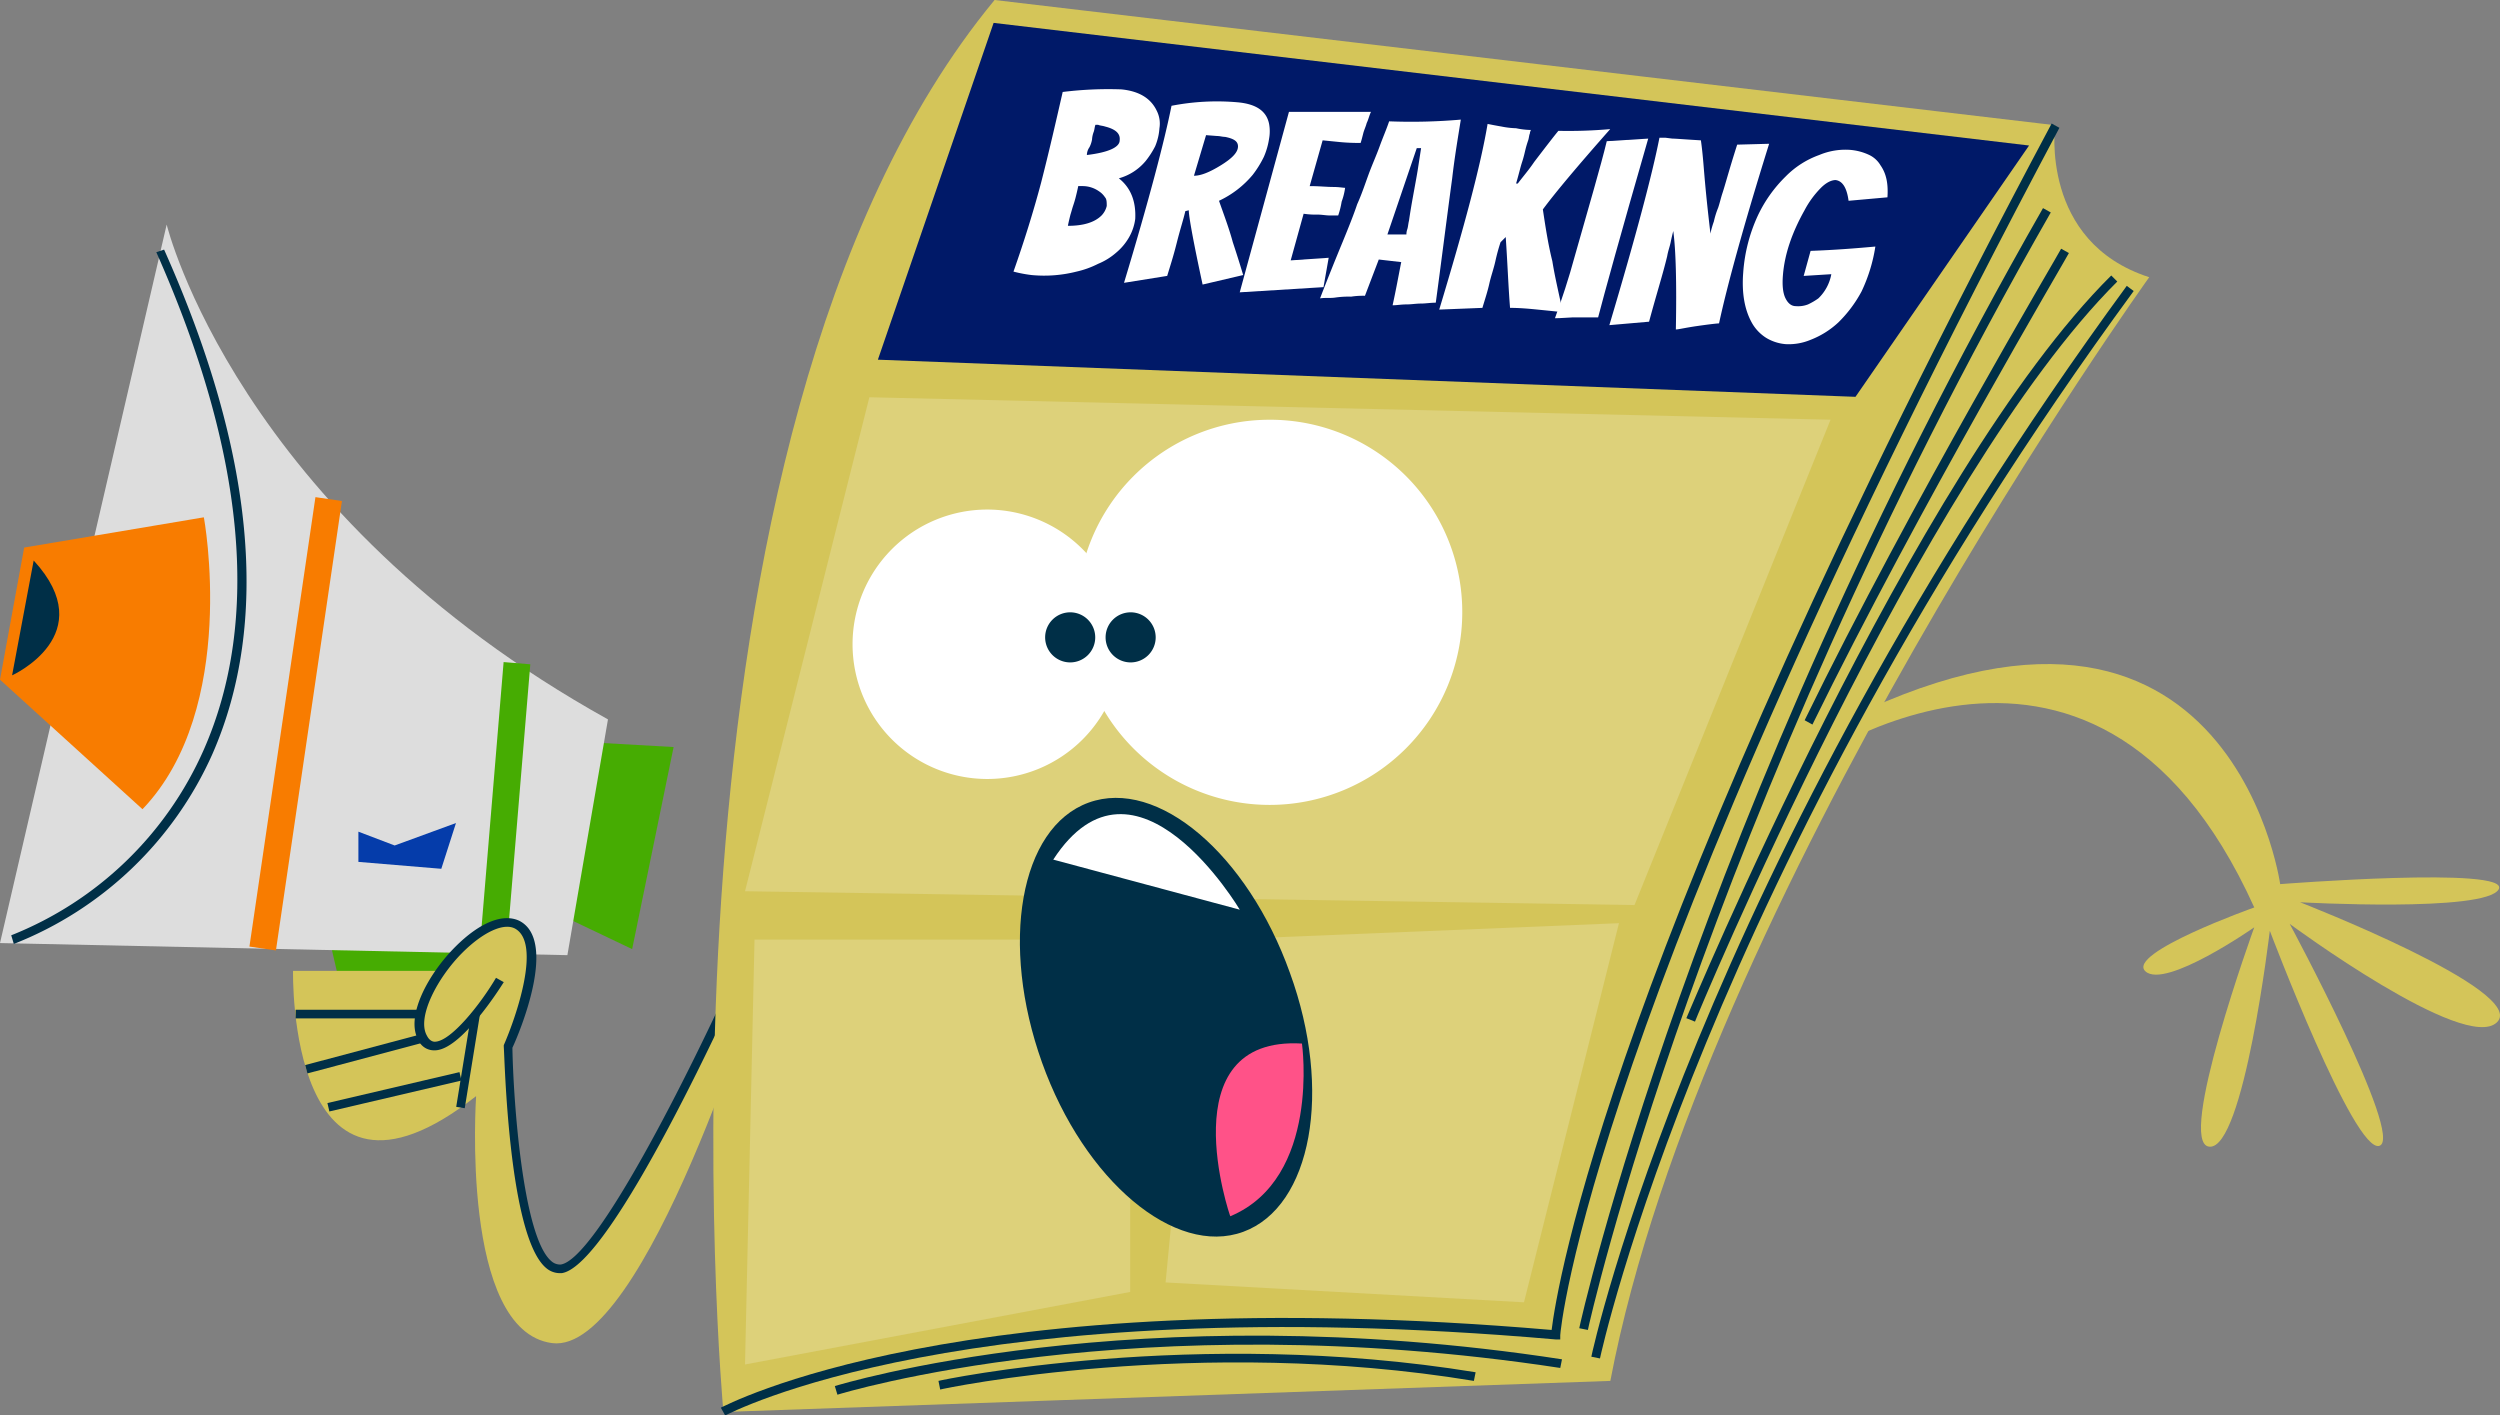<svg xmlns="http://www.w3.org/2000/svg" width="784.997" height="444.447" viewBox="0 0 784.997 444.447">
  <rect x="0" y="0" width="784.997" height="444.447" fill="#808080" stroke="none"/>
  <g id="Group_65312" transform="translate(-28.469 -308.823)">
    <g id="Group_65306" transform="translate(28.469 379.333)">
      <g id="Group_65304">
        <path id="Path_74248" d="M36.8,77l49.624,6.237L79.1,140.725,54.426,152.656Z" transform="translate(62.99 131.801)" fill="#46ac02"/>
        <path id="Path_74249" d="M70.906,59.8l33.625,1.9L91.515,125.152,62.5,111.322" transform="translate(106.981 102.36)" fill="#46ac02"/>
        <path id="Path_74250" d="M190.9,155.38,178.159,229.41,0,225.613,52.336,0S74.3,90.571,190.9,155.38Z" fill="#ddd"/>
        <path id="Path_74251" d="M2.114,220.92,1.3,218.209a110.8,110.8,0,0,0,60.471-58.3c17.9-40.675,13.016-93.282-14.914-156.194L49.3,2.9C77.77,66.625,82.651,119.774,64.483,161.263A113.928,113.928,0,0,1,2.114,220.92Z" transform="translate(2.225 4.964)" fill="#002f47"/>
        <path id="Path_74252" d="M44.743,125.556,0,84.88,7.593,43.392,64,33.9C64,33.629,75.114,93.829,44.743,125.556Z" transform="translate(0 58.026)" fill="#f87c00"/>
        <path id="Path_74253" d="M8.179,38.9,1.4,74.966S29.6,62.221,8.179,38.9Z" transform="translate(2.396 66.585)" fill="#002f47"/>
        <rect id="Rectangle_12520" width="142.635" height="8.406" transform="translate(78.322 226.712) rotate(-81.645)" fill="#f87c00"/>
        <rect id="Rectangle_12521" width="91.927" height="8.406" transform="matrix(0.083, -0.997, 0.997, 0.083, 150.504, 229.031)" fill="#46ac02"/>
        <path id="Path_74254" d="M41.5,72.012V81.5l26.032,2.169L72.142,69.3,52.889,76.35Z" transform="translate(71.035 118.621)" fill="#053caa"/>
      </g>
      <g id="Group_65305" transform="translate(92.012 217.789)">
        <path id="Path_74255" d="M50.984,15.657H0s-1.9,85.961,57.488,39.32c0,0-5.152,73.758,23.863,77.555S147.249,15.657,147.249,15.657L142.1,12.674s-42.031,94.1-57.488,96.265S67.8,39.52,67.8,39.52,82.169,7.251,70.508,1.285,34.443,25.69,40.68,36.808,65.085,18.64,65.085,18.64" transform="translate(0.003 0.904)" fill="#d4c559"/>
        <path id="Path_74256" d="M59.718,111.463a6.649,6.649,0,0,1-4.339-1.627C43.448,99.8,42.363,42.857,42.092,40.417v-.542c3.8-8.677,11.931-32,3.525-36.608-3.525-1.9-10.033,1.085-16.541,7.593C21.212,18.723,14.7,31.2,17.958,36.892c.814,1.627,1.9,1.9,2.441,1.9h0c5.152,0,14.643-12.2,19.253-20.067l2.441,1.356C40.736,22.248,28.534,41.5,20.4,41.5h-.271a5.357,5.357,0,0,1-4.881-3.254c-4.068-7.322,2.983-20.609,11.66-29.286C34.5,1.368,41.821-1.615,46.973.826c12.2,6.237,0,35.252-2.169,39.862.271,16.27,3.254,59.386,12.2,66.979a4.078,4.078,0,0,0,2.983,1.085c10.847-1.627,39.591-58.03,56.4-95.452l2.441,1.085c-4.339,9.762-42.845,94.909-58.573,97.079Z" transform="translate(24.08 0.007)" fill="#002f47"/>
        <rect id="Rectangle_12522" width="29.829" height="2.712" transform="translate(51.238 59.248) rotate(-80.793)" fill="#002f47"/>
        <rect id="Rectangle_12523" width="42.574" height="2.712" transform="matrix(0.974, -0.228, 0.228, 0.974, 10.795, 58.057)" fill="#002f47"/>
        <rect id="Rectangle_12524" width="37.693" height="2.712" transform="translate(3.819 46.132) rotate(-14.898)" fill="#002f47"/>
        <rect id="Rectangle_12525" width="39.32" height="2.712" transform="translate(0.82 28.764)" fill="#002f47"/>
      </g>
    </g>
    <path id="Path_74257" d="M236.071,420.111s94.1-71.318,145.347,42.031c0,0-40.4,14.372-34.167,20.067s34.167-13.83,34.167-13.83-24.676,68.064-14.1,68.877c10.847,1.085,18.982-67.792,18.982-67.792s26.575,70.233,34.439,67.521-28.2-69.691-28.2-69.691,55.047,40.676,65.081,30.913-61.827-37.693-61.827-37.693,58.3,3.254,62.369-4.068-68.606-1.627-68.606-1.627S372.47,333.336,235.8,412.518" transform="translate(354.888 131.618)" fill="#d4c559"/>
    <g id="Group_65311" transform="translate(252.449 308.823)">
      <g id="Group_65307" transform="translate(0)">
        <path id="Path_74258" d="M281.695,433.6,3.2,443.363S-25.269,137.483,88.351,0l333,39.32S416.466,75.928,450.9,87.045C450.9,87.045,310.439,282.83,281.695,433.6Z" transform="translate(-0.03)" fill="#d4c559"/>
        <path id="Path_74259" d="M42.748,46,344.56,53.05,283,205.448,3.7,201.109Z" transform="translate(6.253 78.738)" fill="#fff" opacity="0.2"/>
        <path id="Path_74260" d="M52.4,219.707,62.7,112.323l132.06-5.423L164.935,225.944Z" transform="translate(89.613 182.98)" fill="#fff" opacity="0.2"/>
        <path id="Path_74261" d="M2.256,419.97.9,417.529c.814-.271,74.572-40.4,260.865-24.405,1.627-13.016,17.626-117.417,157.007-378.824l2.441,1.356c-148.33,278.763-156.736,378.282-156.736,379.1v1.356h-1.356C76.828,379.837,3.069,419.7,2.256,419.97Z" transform="translate(1.46 24.477)" fill="#002f47"/>
        <path id="Path_74262" d="M14.914,173.211,14.1,170.5c.814-.271,94.367-29.015,228.325-8.406l-.542,2.712C108.467,144.467,15.727,172.94,14.914,173.211Z" transform="translate(24.055 264.728)" fill="#002f47"/>
        <path id="Path_74263" d="M26.642,167.987l-.542-2.712c.814-.271,80.809-17.084,168.668-2.712l-.542,2.712C107.18,150.9,27.456,167.716,26.642,167.987Z" transform="translate(44.595 268.325)" fill="#002f47"/>
        <path id="Path_74264" d="M103.012,376.35l-2.712-.542c.271-1.627,35.252-158.634,145.618-351.707l2.44,1.356C138.264,217.986,103.283,374.722,103.012,376.35Z" transform="translate(171.603 41.252)" fill="#002f47"/>
        <path id="Path_74265" d="M104.412,369.893l-2.712-.542c.271-1.627,33.083-151.855,168.125-336.251l2.169,1.627C137.223,218.58,104.683,368.537,104.412,369.893Z" transform="translate(173.999 56.657)" fill="#002f47"/>
        <path id="Path_74266" d="M115.412,266.191l-2.712-1.085c.814-1.627,71.318-171.65,133.416-233.206l1.9,1.9C186.458,95.083,115.954,264.564,115.412,266.191Z" transform="translate(192.828 54.603)" fill="#002f47"/>
        <path id="Path_74267" d="M128.841,178.215l-2.441-1.356C160.025,107.982,206.666,29.614,206.937,28.8l2.44,1.356C209.107,30.969,162.466,109.609,128.841,178.215Z" transform="translate(216.278 49.297)" fill="#002f47"/>
        <path id="Path_74268" d="M6.683,108.8H124.642V219.437L3.7,242.215Z" transform="translate(6.253 186.233)" fill="#fff" opacity="0.2"/>
      </g>
      <g id="Group_65308" transform="translate(96.262 250.53)">
        <path id="Path_74269" d="M84.814,54.859c13.558,37.15,6.779,73.487-14.643,81.351s-49.9-16-63.183-53.149S-.062,9.3,21.631,1.439,71.526,17.709,84.814,54.859Z" transform="translate(-0.036 0.048)" fill="#002f47"/>
        <path id="Path_74270" d="M49.766,28.448s5.966,42.3-22.507,54.234C27.259,82.953,7.734,26.008,49.766,28.448Z" transform="translate(38.808 48.695)" fill="#ff5288"/>
        <path id="Path_74271" d="M3.9,16.111,62.473,31.839S29.661-23.48,3.9,16.111Z" transform="translate(6.577 3.273)" fill="#fff"/>
      </g>
      <g id="Group_65309" transform="translate(43.722 131.797)">
        <path id="Path_74272" d="M84.6,52.7A42.3,42.3,0,1,1,42.3,10.4h0A42.357,42.357,0,0,1,84.6,52.7Z" transform="translate(0 17.802)" fill="#fff"/>
        <path id="Path_74273" d="M146.942,60.471A60.471,60.471,0,1,1,86.471,0h0a60.353,60.353,0,0,1,60.471,60.471Z" transform="translate(44.504)" fill="#fff"/>
        <path id="Path_74274" d="M38.028,30.164A7.864,7.864,0,1,1,30.164,22.3a7.87,7.87,0,0,1,7.864,7.864Z" transform="translate(38.171 38.171)" fill="#002f47"/>
        <path id="Path_74275" d="M45.028,30.164A7.864,7.864,0,1,1,37.164,22.3a7.87,7.87,0,0,1,7.864,7.864Z" transform="translate(50.153 38.171)" fill="#002f47"/>
      </g>
      <g id="Group_65310" transform="translate(51.675 7.186)">
        <path id="Path_74276" d="M0,105.756l306.964,11.66,54.505-78.91L36.337,0Z" fill="#001968"/>
        <g id="Group_66205" data-name="Group 66205" transform="translate(42.574 20.778)">
          <path id="Path_76301" data-name="Path 76301" d="M53.935,48.44a15.691,15.691,0,0,1-1.9,5.695,17.759,17.759,0,0,1-4.068,4.881,20.159,20.159,0,0,1-5.695,3.525A28.85,28.85,0,0,1,35.5,64.981a41.4,41.4,0,0,1-14.1,1.085A42.1,42.1,0,0,1,15.7,64.981c3.254-9.22,6.237-18.711,8.677-27.93,2.441-9.491,4.61-18.982,6.779-28.473A116.5,116.5,0,0,1,49.6,7.764c5.423.542,9.22,2.712,11.118,6.779a8.888,8.888,0,0,1,.814,5.423,17.563,17.563,0,0,1-1.356,5.695,26.867,26.867,0,0,1-2.983,4.61,16.756,16.756,0,0,1-8.406,5.423C52.579,38.678,54.206,43.016,53.935,48.44ZM32.784,50.609q7.322,0,10.576-3.254a6.464,6.464,0,0,0,1.627-2.983c0-1.085,0-2.169-.542-2.712a6.336,6.336,0,0,0-1.9-1.9,8.928,8.928,0,0,0-5.152-1.627H36.038c-.271,1.356-.542,2.441-.814,3.525s-.542,1.9-.814,2.712-.542,1.9-.814,2.712C33.326,48.168,33.055,49.253,32.784,50.609Zm5.966-22.236c6.779-.814,10.3-2.441,10.3-4.61.271-2.169-1.356-3.525-4.61-4.339-.814-.271-1.627-.271-2.169-.542h-.814c-.271.542-.271,1.356-.542,2.169a7.918,7.918,0,0,0-.542,2.441,8.618,8.618,0,0,1-.814,2.441A4.374,4.374,0,0,0,38.749,28.373Z" transform="translate(-15.7 -7.663)" fill="#fff"/>
          <path id="Path_76302" data-name="Path 76302" d="M53.176,66.582c-2.983-13.83-4.339-21.422-4.339-23.321l-1.085.271c-.542,2.441-1.627,5.695-2.712,10.033s-2.169,7.593-2.983,10.3L28.5,66.04C36.364,40.007,41.245,21.3,43.414,10.45a74.34,74.34,0,0,1,20.88-1.085c5.695.542,8.949,2.712,9.762,6.779a13.063,13.063,0,0,1,0,4.61,22.51,22.51,0,0,1-1.627,5.695A32.477,32.477,0,0,1,68.9,32.144a30.781,30.781,0,0,1-10.576,8.135c1.627,4.61,3.254,8.949,4.339,13.016,1.356,4.068,2.441,7.593,3.254,10.3Zm4.61-46.641-3.525-.271-3.8,12.745c2.169,0,4.881-1.085,8.406-3.254s5.423-4.068,5.423-5.966c0-1.627-1.356-2.441-4.068-2.983C59.413,20.212,58.6,19.941,57.786,19.941Z" transform="translate(6.21 -5.196)" fill="#fff"/>
          <path id="Path_76303" data-name="Path 76303" d="M41.9,66.974,57.357,10.3H83.118c-.542,1.085-.814,2.441-1.356,3.525-.271,1.085-.814,2.169-1.085,3.254s-.542,2.169-.814,2.983a61.688,61.688,0,0,1-6.508-.271l-5.423-.542L63.865,33.621c2.983,0,5.423.271,7.322.271s3.254.271,3.8.271A20.313,20.313,0,0,1,73.9,38.5a25.388,25.388,0,0,1-1.085,4.339H70.1c-1.085,0-2.441-.271-3.8-.271a24.814,24.814,0,0,1-4.339-.271L57.9,56.941l11.931-.814L68.2,65.347Z" transform="translate(29.146 -3.148)" fill="#fff"/>
          <path id="Path_76304" data-name="Path 76304" d="M69.64,55.13,65.3,66.519a24.814,24.814,0,0,0-4.339.271,29.472,29.472,0,0,0-4.881.271c-1.627.271-3.254,0-4.881.271,2.712-7.05,5.152-13.016,7.05-17.626s3.525-8.677,4.61-11.931c1.356-2.983,2.441-6.237,3.525-9.22s2.441-5.966,3.525-8.949,2.169-5.423,2.983-7.864A178.7,178.7,0,0,0,95.4,11.2c-.814,5.152-1.9,11.389-2.712,18.44-1.9,14.1-3.525,27.117-5.152,39.048-1.627,0-3.254.271-4.61.271-1.627,0-2.983.271-4.61.271s-2.983.271-4.339.271c1.085-4.881,1.9-9.491,2.712-13.558Zm2.712-7.864h5.966a4.771,4.771,0,0,1,.271-1.627c.271-.814.271-1.627.542-2.712.814-5.695,1.9-10.847,2.712-15.728l1.085-7.05H81.571Z" transform="translate(45.065 -1.607)" fill="#fff"/>
          <path id="Path_76305" data-name="Path 76305" d="M103.777,70.815c-2.441-.271-5.152-.542-7.864-.814s-5.695-.542-8.677-.542c-.542-6.779-.814-14.372-1.356-22.236L84.253,48.85a59.046,59.046,0,0,0-1.627,5.966c-.542,2.441-1.356,4.61-1.9,7.05s-1.356,4.881-2.169,7.593L65,70c7.864-26.032,13.016-45.285,15.186-58.3,1.356.271,2.712.542,4.339.814a26.717,26.717,0,0,0,4.61.542,23.881,23.881,0,0,0,4.61.542c0,.271-.271.542-.271,1.085-.271.542-.271,1.356-.542,2.169s-.542,1.627-.814,2.712S91.575,22,91.032,23.631s-1.085,4.068-1.9,6.779h.542c1.627-2.169,3.525-4.339,5.152-6.779,3.525-4.61,6.237-8.135,7.593-9.762a147.457,147.457,0,0,0,16.27-.542Q103.235,30.817,97.54,38.546c.814,5.423,1.627,10.847,2.983,16.27C101.337,59.968,102.693,65.392,103.777,70.815Z" transform="translate(68.687 -0.752)" fill="#fff"/>
          <path id="Path_76306" data-name="Path 76306" d="M107.686,13.4c-8.677,30.1-13.83,48.811-15.728,56.132H84.095c-3.8.271-5.695.271-5.695.271,2.169-5.966,4.339-12.474,6.237-19.524,4.61-16.27,8.135-28.2,10.033-36.066Z" transform="translate(91.623 2.158)" fill="#fff"/>
          <path id="Path_76307" data-name="Path 76307" d="M102.326,13.3l2.169.271c1.085,0,4.068.271,8.949.542.542,3.8.814,7.593,1.085,10.847.814,9.491,1.627,15.728,1.9,18.44a27.818,27.818,0,0,1,1.085-3.8,26.654,26.654,0,0,1,1.356-4.339c.542-1.627.814-2.983,1.356-4.61.814-2.441,2.169-7.593,4.61-15.186l10.033-.271c-8.135,26.032-13.287,45.014-15.728,56.4-.542,0-2.983.271-6.779.814S106.394,73.5,105.58,73.5q.407-21.965-.814-30.913c-.271,1.085-.542,2.169-.814,3.525s-.814,2.712-1.085,4.339c-1.356,5.695-3.525,12.474-5.695,20.609L84.7,72.144c8.406-28.2,13.558-47.726,15.728-58.844Z" transform="translate(102.407 1.987)" fill="#fff"/>
          <path id="Path_76308" data-name="Path 76308" d="M133.369,30.742q-.813-6.1-4.068-6.508c-1.356,0-2.983.814-4.61,2.441a29.643,29.643,0,0,0-5.152,7.05c-3.8,6.779-6.237,13.558-6.779,20.338q-.407,4.881.814,7.322t3.254,2.441a8.618,8.618,0,0,0,3.8-.542,20.224,20.224,0,0,0,3.254-1.9,13.942,13.942,0,0,0,4.068-7.593l-8.677.542,2.169-7.864c7.593-.271,14.372-.814,20.338-1.356a50.689,50.689,0,0,1-4.339,14.1,39.939,39.939,0,0,1-7.322,9.762,27.193,27.193,0,0,1-8.677,5.423,17.782,17.782,0,0,1-7.864,1.356,14.065,14.065,0,0,1-5.966-1.9,13.263,13.263,0,0,1-4.339-4.339c-2.441-4.068-3.525-9.491-2.983-16.27a51.058,51.058,0,0,1,4.61-17.9,42.6,42.6,0,0,1,8.677-12.2,28.144,28.144,0,0,1,10.576-6.779,21.212,21.212,0,0,1,9.491-1.627,17.3,17.3,0,0,1,6.237,1.627,8.242,8.242,0,0,1,3.525,3.254c1.9,2.712,2.441,5.966,2.169,10.033Z" transform="translate(128.852 4.341)" fill="#fff"/>
        </g>
      </g>
    </g>
  </g>
</svg>
